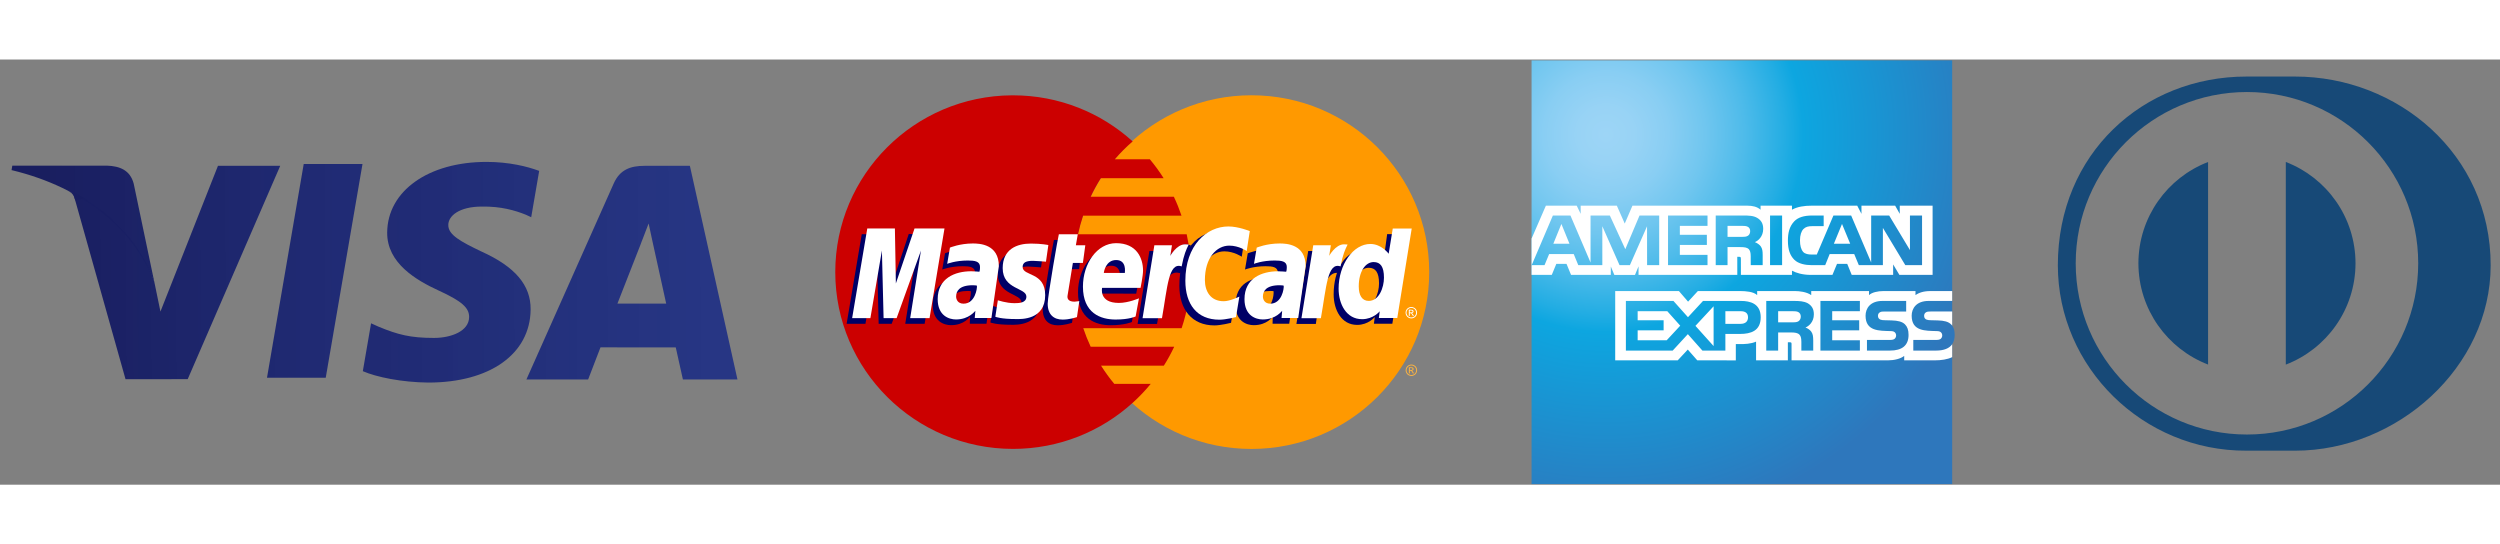 <?xml version="1.0" encoding="UTF-8" standalone="no"?>
<svg width="147px" height="32px" viewBox="0 0 147 25" version="1.1" xmlns="http://www.w3.org/2000/svg" xmlns:xlink="http://www.w3.org/1999/xlink" xmlns:sketch="http://www.bohemiancoding.com/sketch/ns">
    <rect x="0" y="0" width="147" height="25" fill="#808080" stroke="none"/>
    <!-- Generator: Sketch 3.3.3 (12081) - http://www.bohemiancoding.com/sketch -->
    <title>Slice 1</title>
    <desc>Created with Sketch.</desc>
    <defs>
        <radialGradient cx="17.541%" cy="17.466%" fx="17.541%" fy="17.466%" r="93.287%" id="radialGradient-1">
            <stop stop-color="#9DD5F6" offset="0%"></stop>
            <stop stop-color="#98D3F5" offset="7.11%"></stop>
            <stop stop-color="#89CEF3" offset="15.75%"></stop>
            <stop stop-color="#70C6EF" offset="25.16%"></stop>
            <stop stop-color="#4EBBEA" offset="35.14%"></stop>
            <stop stop-color="#23ADE3" offset="45.46%"></stop>
            <stop stop-color="#0DA6E0" offset="50%"></stop>
            <stop stop-color="#2E77BC" offset="100%"></stop>
        </radialGradient>
        <linearGradient x1="5.388%" y1="30.23%" x2="101.017%" y2="27.52%" id="linearGradient-2">
            <stop stop-color="#191E5F" offset="0%"></stop>
            <stop stop-color="#142787" stop-opacity="0.818" offset="100%"></stop>
        </linearGradient>
        <linearGradient x1="-233.561%" y1="26.058%" x2="372.942%" y2="23.566%" id="linearGradient-3">
            <stop stop-color="#191E5F" offset="0%"></stop>
            <stop stop-color="#142787" stop-opacity="0.818" offset="100%"></stop>
        </linearGradient>
        <linearGradient x1="-182.481%" y1="27.757%" x2="225.539%" y2="24.759%" id="linearGradient-4">
            <stop stop-color="#191E5F" offset="0%"></stop>
            <stop stop-color="#142787" stop-opacity="0.818" offset="100%"></stop>
        </linearGradient>
        <linearGradient x1="-230.002%" y1="26.836%" x2="110.954%" y2="23.739%" id="linearGradient-5">
            <stop stop-color="#191E5F" offset="0%"></stop>
            <stop stop-color="#142787" stop-opacity="0.818" offset="100%"></stop>
        </linearGradient>
        <linearGradient x1="-13.859%" y1="26.026%" x2="265.571%" y2="23.531%" id="linearGradient-6">
            <stop stop-color="#191E5F" offset="0%"></stop>
            <stop stop-color="#142787" stop-opacity="0.818" offset="100%"></stop>
        </linearGradient>
        <linearGradient x1="22.862%" y1="47.883%" x2="428.639%" y2="43.303%" id="linearGradient-7">
            <stop stop-color="#191E5F" offset="0%"></stop>
            <stop stop-color="#142787" stop-opacity="0.818" offset="100%"></stop>
        </linearGradient>
        <linearGradient x1="-156.382%" y1="335.864%" x2="3998.32%" y2="267.357%" id="linearGradient-8">
            <stop stop-color="#191E5F" offset="0%"></stop>
            <stop stop-color="#142787" stop-opacity="0.818" offset="100%"></stop>
        </linearGradient>
    </defs>
    <g id="Page-1" stroke="none" stroke-width="1" fill="none" fill-rule="evenodd" sketch:type="MSPage">
        <g id="American_Express_logo" sketch:type="MSLayerGroup" transform="translate(90, 0)">
            <path d="M24.788,0.053 L0.056,0.053 L0.056,24.962 L24.788,24.962 L24.788,16.741 C24.886,16.599 24.935,16.416 24.935,16.193 C24.935,15.938 24.886,15.78 24.788,15.647" id="Shape" fill="url(#radialGradient-1)" sketch:type="MSShapeGroup"></path>
            <path d="M2.285,10.831 L1.81,9.668 L1.336,10.831 L2.285,10.831 Z M12.767,10.368 C12.671,10.426 12.558,10.428 12.423,10.428 L11.579,10.428 L11.579,9.78 L12.435,9.78 C12.556,9.78 12.682,9.785 12.764,9.832 C12.854,9.875 12.91,9.965 12.91,10.09 C12.91,10.218 12.857,10.321 12.767,10.368 L12.767,10.368 Z M18.791,10.831 L18.31,9.668 L17.832,10.831 L18.791,10.831 L18.791,10.831 Z M7.561,12.09 L6.849,12.09 L6.846,9.805 L5.838,12.09 L5.228,12.09 L4.217,9.803 L4.217,12.09 L2.803,12.09 L2.536,11.44 L1.089,11.44 L0.819,12.09 L0.064,12.09 L1.309,9.172 L2.342,9.172 L3.524,11.935 L3.524,9.172 L4.659,9.172 L5.568,11.152 L6.404,9.172 L7.561,9.172 L7.561,12.09 L7.561,12.09 Z M10.402,12.09 L8.08,12.09 L8.08,9.172 L10.402,9.172 L10.402,9.78 L8.775,9.78 L8.775,10.306 L10.363,10.306 L10.363,10.904 L8.775,10.904 L8.775,11.487 L10.402,11.487 L10.402,12.09 L10.402,12.09 Z M13.676,9.958 C13.676,10.423 13.366,10.664 13.186,10.736 C13.338,10.794 13.468,10.897 13.53,10.982 C13.628,11.127 13.645,11.257 13.645,11.517 L13.645,12.09 L12.944,12.09 L12.941,11.722 C12.941,11.547 12.958,11.294 12.832,11.154 C12.73,11.051 12.575,11.029 12.325,11.029 L11.579,11.029 L11.579,12.09 L10.884,12.09 L10.884,9.172 L12.482,9.172 C12.838,9.172 13.099,9.181 13.324,9.312 C13.544,9.442 13.676,9.632 13.676,9.958 L13.676,9.958 Z M14.788,12.09 L14.079,12.09 L14.079,9.172 L14.788,9.172 L14.788,12.09 L14.788,12.09 Z M23.017,12.09 L22.032,12.09 L20.714,9.9 L20.714,12.09 L19.299,12.09 L19.028,11.44 L17.584,11.44 L17.322,12.09 L16.508,12.09 C16.17,12.09 15.743,12.015 15.5,11.768 C15.256,11.52 15.129,11.184 15.129,10.654 C15.129,10.221 15.205,9.825 15.504,9.512 C15.728,9.279 16.08,9.172 16.559,9.172 L17.232,9.172 L17.232,9.797 L16.574,9.797 C16.32,9.797 16.177,9.835 16.039,9.97 C15.92,10.093 15.839,10.325 15.839,10.631 C15.839,10.944 15.901,11.169 16.03,11.317 C16.137,11.432 16.331,11.467 16.514,11.467 L16.827,11.467 L17.806,9.172 L18.848,9.172 L20.025,11.933 L20.025,9.172 L21.083,9.172 L22.305,11.205 L22.305,9.172 L23.017,9.172 L23.017,12.09 L23.017,12.09 Z M0.056,12.664 L1.244,12.664 L1.512,12.015 L2.111,12.015 L2.378,12.664 L4.715,12.664 L4.715,12.168 L4.924,12.666 L6.137,12.666 L6.346,12.161 L6.346,12.664 L12.153,12.664 L12.151,11.6 L12.263,11.6 C12.342,11.602 12.365,11.61 12.365,11.74 L12.365,12.664 L15.368,12.664 L15.368,12.416 C15.611,12.546 15.987,12.664 16.483,12.664 L17.747,12.664 L18.017,12.015 L18.617,12.015 L18.881,12.664 L21.317,12.664 L21.317,12.048 L21.685,12.664 L23.637,12.664 L23.637,8.593 L21.706,8.593 L21.706,9.074 L21.435,8.593 L19.454,8.593 L19.454,9.074 L19.205,8.593 L16.528,8.593 C16.08,8.593 15.686,8.656 15.368,8.831 L15.368,8.593 L13.521,8.593 L13.521,8.831 C13.319,8.651 13.043,8.593 12.736,8.593 L5.988,8.593 L5.535,9.645 L5.07,8.593 L2.944,8.593 L2.944,9.074 L2.711,8.593 L0.898,8.593 L0.056,10.529 L0.056,12.664 L0.056,12.664 Z" id="Shape" fill="#FFFFFF" sketch:type="MSShapeGroup"></path>
            <path d="M24.788,14.816 L23.521,14.816 C23.395,14.816 23.311,14.821 23.24,14.869 C23.166,14.916 23.138,14.987 23.138,15.079 C23.138,15.189 23.2,15.264 23.29,15.297 C23.364,15.322 23.442,15.33 23.558,15.33 L23.935,15.34 C24.315,15.349 24.569,15.415 24.724,15.575 C24.752,15.597 24.769,15.622 24.788,15.647 L24.788,14.816 Z M24.788,16.741 C24.619,16.989 24.29,17.114 23.845,17.114 L22.502,17.114 L22.502,16.488 L23.839,16.488 C23.972,16.488 24.065,16.471 24.121,16.416 C24.169,16.371 24.203,16.305 24.203,16.226 C24.203,16.141 24.169,16.073 24.118,16.033 C24.067,15.988 23.994,15.968 23.873,15.968 C23.22,15.946 22.406,15.988 22.406,15.064 C22.406,14.641 22.674,14.195 23.403,14.195 L24.788,14.195 L24.788,13.615 L23.501,13.615 C23.113,13.615 22.831,13.708 22.631,13.853 L22.631,13.615 L20.729,13.615 C20.424,13.615 20.067,13.69 19.898,13.853 L19.898,13.615 L16.5,13.615 L16.5,13.853 C16.23,13.657 15.773,13.615 15.563,13.615 L13.321,13.615 L13.321,13.853 C13.107,13.645 12.632,13.615 12.342,13.615 L9.833,13.615 L9.259,14.238 L8.721,13.615 L4.974,13.615 L4.974,17.688 L8.651,17.688 L9.242,17.054 L9.8,17.688 L12.066,17.69 L12.066,16.732 L12.289,16.732 C12.589,16.736 12.944,16.724 13.257,16.588 L13.257,17.688 L15.126,17.688 L15.126,16.626 L15.216,16.626 C15.331,16.626 15.343,16.631 15.343,16.746 L15.343,17.688 L21.021,17.688 C21.382,17.688 21.759,17.595 21.967,17.427 L21.967,17.688 L23.769,17.688 C24.144,17.688 24.51,17.635 24.788,17.5 L24.788,16.741 L24.788,16.741 Z M22.015,15.575 C22.151,15.715 22.223,15.893 22.223,16.193 C22.223,16.821 21.832,17.114 21.131,17.114 L19.777,17.114 L19.777,16.488 L21.126,16.488 C21.257,16.488 21.351,16.471 21.41,16.416 C21.457,16.371 21.492,16.305 21.492,16.226 C21.492,16.141 21.455,16.073 21.407,16.033 C21.354,15.988 21.28,15.968 21.159,15.968 C20.509,15.946 19.695,15.988 19.695,15.064 C19.695,14.641 19.96,14.195 20.689,14.195 L22.083,14.195 L22.083,14.817 L20.807,14.817 C20.681,14.817 20.599,14.821 20.529,14.869 C20.453,14.917 20.424,14.987 20.424,15.079 C20.424,15.19 20.489,15.264 20.577,15.297 C20.65,15.322 20.729,15.33 20.847,15.33 L21.221,15.34 C21.599,15.349 21.858,15.415 22.015,15.575 L22.015,15.575 Z M15.743,15.395 C15.65,15.45 15.535,15.455 15.399,15.455 L14.555,15.455 L14.555,14.799 L15.411,14.799 C15.535,14.799 15.658,14.802 15.743,14.852 C15.833,14.899 15.886,14.989 15.886,15.114 C15.886,15.239 15.833,15.34 15.743,15.395 L15.743,15.395 Z M16.162,15.758 C16.317,15.815 16.444,15.918 16.503,16.003 C16.601,16.145 16.615,16.278 16.618,16.536 L16.618,17.114 L15.92,17.114 L15.92,16.749 C15.92,16.574 15.937,16.314 15.808,16.178 C15.706,16.073 15.551,16.048 15.298,16.048 L14.555,16.048 L14.555,17.114 L13.856,17.114 L13.856,14.195 L15.461,14.195 C15.813,14.195 16.07,14.211 16.298,14.333 C16.517,14.466 16.655,14.648 16.655,14.981 C16.655,15.447 16.345,15.685 16.162,15.758 L16.162,15.758 Z M17.041,14.195 L19.361,14.195 L19.361,14.799 L17.733,14.799 L17.733,15.33 L19.321,15.33 L19.321,15.925 L17.733,15.925 L17.733,16.506 L19.361,16.509 L19.361,17.114 L17.041,17.114 L17.041,14.195 L17.041,14.195 Z M12.35,15.542 L11.452,15.542 L11.452,14.799 L12.359,14.799 C12.609,14.799 12.784,14.902 12.784,15.157 C12.784,15.409 12.618,15.542 12.35,15.542 L12.35,15.542 Z M10.76,16.849 L9.692,15.66 L10.76,14.509 L10.76,16.849 L10.76,16.849 Z M8.004,16.506 L6.294,16.506 L6.294,15.925 L7.821,15.925 L7.821,15.33 L6.294,15.33 L6.294,14.799 L8.037,14.799 L8.798,15.65 L8.004,16.506 L8.004,16.506 Z M13.53,15.157 C13.53,15.968 12.927,16.135 12.319,16.135 L11.452,16.135 L11.452,17.114 L10.101,17.114 L9.245,16.148 L8.355,17.114 L5.602,17.114 L5.602,14.195 L8.398,14.195 L9.253,15.152 L10.137,14.195 L12.359,14.195 C12.91,14.195 13.53,14.349 13.53,15.157 L13.53,15.157 Z" id="Shape" fill="#FFFFFF" sketch:type="MSShapeGroup"></path>
        </g>
        <g id="Visa_2014_logo_detail" sketch:type="MSLayerGroup" transform="translate(0.672, 6)">
            <g id="g3900" sketch:type="MSShapeGroup">
                <g id="g3891">
                    <path d="M17.187,0.142 L20.643,0.142 L18.481,12.712 L15.027,12.712 L17.187,0.142 Z" id="polygon3052" fill="url(#linearGradient-3)"></path>
                    <path d="M31.032,0.548 C30.347,0.294 29.274,0.02 27.934,0.02 C24.52,0.02 22.115,1.725 22.094,4.169 C22.075,5.975 23.811,6.982 25.122,7.584 C26.467,8.2 26.919,8.593 26.913,9.143 C26.904,9.985 25.839,10.37 24.845,10.37 C23.462,10.37 22.727,10.18 21.593,9.711 L21.147,9.511 L20.662,12.325 C21.469,12.676 22.962,12.98 24.512,12.995 C28.144,12.995 30.502,11.31 30.529,8.701 C30.542,7.271 29.621,6.183 27.628,5.286 C26.42,4.704 25.68,4.316 25.688,3.727 C25.688,3.205 26.314,2.646 27.667,2.646 C28.797,2.629 29.616,2.873 30.253,3.128 L30.563,3.273 L31.032,0.548" id="path3054" fill="url(#linearGradient-4)"></path>
                    <path d="M39.893,0.251 L37.223,0.251 C36.395,0.251 35.776,0.475 35.413,1.293 L30.281,12.813 L33.91,12.813 C33.91,12.813 34.503,11.264 34.637,10.924 C35.034,10.924 38.559,10.929 39.063,10.929 C39.166,11.369 39.483,12.813 39.483,12.813 L42.69,12.813 L39.893,0.251 L39.893,0.251 Z M35.632,8.353 C35.917,7.629 37.008,4.839 37.008,4.839 C36.988,4.872 37.292,4.111 37.467,3.639 L37.7,4.723 C37.7,4.723 38.362,7.723 38.5,8.353 L35.632,8.353 L35.632,8.353 Z" id="path3056" fill="url(#linearGradient-5)"></path>
                    <g id="g3079" transform="translate(0.007, 0.213)">
                        <path d="M12.138,0.035 L8.755,8.607 L8.395,6.865 C7.765,4.857 5.802,2.681 3.609,1.592 L6.702,12.585 L10.358,12.581 L15.799,0.035 L12.138,0.035" id="path3058" fill="url(#linearGradient-6)"></path>
                        <path d="M5.616,0.027 L0.044,0.027 L0,0.289 C4.335,1.329 7.204,3.844 8.394,6.865 L7.183,1.088 C6.974,0.292 6.367,0.055 5.616,0.027" id="path3060" fill="url(#linearGradient-7)"></path>
                    </g>
                    <path d="M3.752,2.283 C3.681,2.019 3.606,1.861 3.333,1.715 L4.351,2.169" id="path3041" fill="url(#linearGradient-8)"></path>
                </g>
            </g>
        </g>
        <g id="MasterCard_Logo" sketch:type="MSLayerGroup" transform="translate(49, 2)">
            <g id="layer1" sketch:type="MSShapeGroup">
                <g id="g10305">
                    <path d="M35.038,10.5 C35.04,16.241 30.361,20.896 24.589,20.898 C18.816,20.899 14.136,16.246 14.134,10.505 L14.134,10.5 C14.133,4.759 18.811,0.104 24.583,0.102 C30.356,0.101 35.036,4.754 35.038,10.495 L35.038,10.5 L35.038,10.5 Z" id="path2268" fill="#FF9900"></path>
                    <path d="M10.499,0.105 C4.76,0.141 0.114,4.784 0.114,10.5 C0.114,16.238 4.797,20.895 10.566,20.895 C13.274,20.895 15.742,19.869 17.599,18.186 C17.599,18.186 17.599,18.186 17.598,18.186 L17.601,18.186 C17.981,17.841 18.336,17.469 18.662,17.073 L16.52,17.073 C16.234,16.729 15.975,16.371 15.741,16.002 L19.434,16.002 C19.659,15.645 19.862,15.273 20.043,14.889 L15.131,14.889 C14.964,14.532 14.819,14.167 14.695,13.797 L20.48,13.797 C20.829,12.761 21.018,11.652 21.018,10.5 C21.018,9.736 20.935,8.991 20.777,8.274 L14.388,8.274 C14.467,7.905 14.567,7.54 14.686,7.182 L20.473,7.182 C20.344,6.801 20.194,6.429 20.023,6.069 L15.131,6.069 C15.307,5.694 15.507,5.329 15.73,4.977 L19.421,4.977 C19.175,4.588 18.903,4.216 18.61,3.864 L16.552,3.864 C16.87,3.492 17.22,3.141 17.601,2.814 C15.743,1.132 13.274,0.105 10.566,0.105 C10.543,0.105 10.521,0.105 10.499,0.105 L10.499,0.105 Z" id="path1350" fill="#CC0000"></path>
                    <path d="M33.989,15.934 C34.046,15.934 34.102,15.949 34.156,15.978 C34.21,16.007 34.252,16.048 34.282,16.102 C34.312,16.156 34.327,16.212 34.327,16.271 C34.327,16.328 34.312,16.384 34.282,16.438 C34.253,16.491 34.211,16.533 34.157,16.562 C34.104,16.592 34.048,16.606 33.989,16.606 C33.931,16.606 33.875,16.592 33.821,16.562 C33.767,16.533 33.726,16.491 33.696,16.438 C33.666,16.384 33.651,16.328 33.651,16.271 C33.651,16.212 33.666,16.156 33.697,16.102 C33.727,16.048 33.769,16.007 33.823,15.978 C33.877,15.949 33.933,15.934 33.989,15.934 M33.989,15.99 C33.942,15.99 33.896,16.002 33.851,16.026 C33.806,16.051 33.771,16.085 33.746,16.131 C33.72,16.175 33.707,16.222 33.707,16.271 C33.707,16.319 33.72,16.366 33.744,16.41 C33.77,16.454 33.805,16.489 33.849,16.514 C33.894,16.539 33.941,16.551 33.989,16.551 C34.038,16.551 34.085,16.539 34.13,16.514 C34.174,16.489 34.209,16.454 34.234,16.41 C34.259,16.366 34.271,16.319 34.271,16.271 C34.271,16.222 34.258,16.175 34.233,16.131 C34.208,16.085 34.173,16.051 34.127,16.026 C34.083,16.002 34.037,15.99 33.989,15.99 M33.841,16.456 L33.841,16.095 L33.967,16.095 C34.009,16.095 34.04,16.098 34.059,16.105 C34.078,16.112 34.093,16.123 34.105,16.14 C34.116,16.156 34.122,16.174 34.122,16.193 C34.122,16.219 34.112,16.242 34.093,16.262 C34.075,16.281 34.049,16.292 34.018,16.295 C34.031,16.3 34.041,16.307 34.049,16.314 C34.064,16.328 34.081,16.352 34.103,16.386 L34.147,16.456 L34.075,16.456 L34.043,16.399 C34.018,16.355 33.998,16.327 33.982,16.315 C33.971,16.307 33.955,16.303 33.935,16.303 L33.9,16.303 L33.9,16.457 L33.842,16.457 M33.9,16.253 L33.971,16.253 C34.005,16.253 34.028,16.248 34.041,16.238 C34.053,16.227 34.059,16.214 34.059,16.197 C34.059,16.187 34.057,16.177 34.051,16.169 C34.044,16.16 34.036,16.154 34.025,16.15 C34.015,16.146 33.995,16.143 33.967,16.143 L33.9,16.143 L33.9,16.253" id="use9412" fill="#FCB340"></path>
                </g>
                <g id="g16480" transform="translate(0.708, 7.743)">
                    <g id="g13802" transform="translate(0.03, 0.234)" fill="#000066">
                        <path d="M13.296,5.505 L13.436,4.564 C13.359,4.564 13.248,4.597 13.149,4.597 C12.761,4.597 12.713,4.391 12.743,4.241 L13.125,2.348 L13.714,2.348 L13.835,1.281 L13.28,1.281 L13.393,0.633 L12.232,0.633 C12.208,0.658 11.576,4.273 11.576,4.713 C11.576,5.365 11.943,5.655 12.462,5.65 C12.868,5.647 13.185,5.535 13.296,5.505 L13.296,5.505 Z" id="path13804"></path>
                        <path d="M13.649,3.712 C13.649,5.276 14.687,5.647 15.571,5.647 C16.388,5.647 16.816,5.459 16.816,5.459 L17.012,4.392 C17.012,4.392 16.322,4.671 15.761,4.671 C14.566,4.671 14.776,3.784 14.776,3.784 L17.071,3.791 C17.071,3.791 17.218,3.074 17.218,2.782 C17.218,2.053 16.818,1.157 15.596,1.157 C14.477,1.158 13.649,2.357 13.649,3.712 L13.649,3.712 Z M15.6,2.148 C16.229,2.148 16.113,2.85 16.113,2.907 L14.877,2.907 C14.877,2.835 14.994,2.148 15.6,2.148 L15.6,2.148 Z" id="path13806"></path>
                        <path d="M22.647,5.505 L22.846,4.298 C22.846,4.298 22.3,4.571 21.926,4.571 C21.136,4.571 20.819,3.971 20.819,3.327 C20.819,2.02 21.499,1.302 22.255,1.302 C22.822,1.302 23.277,1.618 23.277,1.618 L23.458,0.446 C23.458,0.446 22.921,0.06 22.343,0.058 C20.604,0.051 19.608,1.255 19.608,3.337 C19.608,4.717 20.345,5.657 21.673,5.657 C22.049,5.657 22.647,5.505 22.647,5.505 L22.647,5.505 Z" id="path13808"></path>
                        <path d="M7.176,1.175 C6.412,1.175 5.828,1.418 5.828,1.418 L5.666,2.372 C5.666,2.372 6.149,2.177 6.879,2.177 C7.293,2.177 7.596,2.223 7.596,2.558 C7.596,2.762 7.559,2.837 7.559,2.837 C7.559,2.837 7.232,2.81 7.081,2.81 C5.994,2.81 5.107,3.218 5.107,4.45 C5.107,5.42 5.771,5.643 6.182,5.643 C6.967,5.643 7.278,5.15 7.296,5.148 L7.287,5.557 L8.267,5.557 L8.704,2.51 C8.704,1.216 7.57,1.175 7.176,1.175 L7.176,1.175 Z M7.345,3.65 C7.367,3.836 7.297,4.715 6.627,4.715 C6.281,4.715 6.191,4.453 6.191,4.298 C6.191,3.994 6.357,3.631 7.172,3.631 C7.362,3.631 7.313,3.644 7.345,3.65 L7.345,3.65 Z" id="path13810"></path>
                        <path d="M9.745,5.62 C9.996,5.62 11.429,5.684 11.429,4.213 C11.429,2.838 10.102,3.11 10.102,2.557 C10.102,2.283 10.319,2.196 10.714,2.196 C10.871,2.196 11.474,2.246 11.474,2.246 L11.615,1.268 C11.615,1.268 11.224,1.181 10.588,1.181 C9.765,1.181 8.929,1.508 8.929,2.627 C8.929,3.894 10.322,3.767 10.322,4.3 C10.322,4.657 9.933,4.686 9.633,4.686 C9.114,4.686 8.647,4.509 8.645,4.517 L8.496,5.485 C8.523,5.493 8.812,5.62 9.745,5.62 L9.745,5.62 Z" id="path13812"></path>
                        <path d="M31.827,0.288 L31.625,1.779 C31.625,1.779 31.206,1.204 30.551,1.204 C29.317,1.204 28.681,2.426 28.681,3.831 C28.681,4.738 29.134,5.627 30.061,5.627 C30.728,5.627 31.097,5.164 31.097,5.164 L31.048,5.559 L32.131,5.559 L32.981,0.296 L31.827,0.288 L31.827,0.288 Z M31.349,3.186 C31.349,3.77 31.057,4.551 30.454,4.551 C30.054,4.551 29.866,4.217 29.866,3.692 C29.866,2.834 30.253,2.268 30.743,2.268 C31.143,2.268 31.349,2.541 31.349,3.186 L31.349,3.186 Z" id="path13814"></path>
                        <path d="M1.15,5.564 L1.827,1.59 L1.927,5.564 L2.694,5.564 L4.124,1.59 L3.49,5.564 L4.63,5.564 L5.507,0.293 L3.697,0.28 L2.621,3.506 L2.591,0.293 L0.933,0.293 L0.043,5.564 L1.15,5.564 L1.15,5.564 Z" id="path13816"></path>
                        <path d="M18.296,5.571 C18.62,3.739 18.735,2.292 19.68,2.592 C19.815,1.883 20.139,1.266 20.286,0.966 C20.286,0.966 20.24,0.897 19.948,0.897 C19.449,0.897 18.784,1.903 18.784,1.903 L18.883,1.281 L17.847,1.281 L17.153,5.571 L18.296,5.571 L18.296,5.571 Z" id="path13818"></path>
                        <g id="use14699" transform="translate(22.802, 1.173)">
                            <path d="M2.176,0.001 C1.413,0.001 0.828,0.245 0.828,0.245 L0.667,1.199 C0.667,1.199 1.15,1.004 1.879,1.004 C2.294,1.004 2.597,1.05 2.597,1.385 C2.597,1.588 2.56,1.663 2.56,1.663 C2.56,1.663 2.233,1.636 2.082,1.636 C0.995,1.636 0.108,2.045 0.108,3.276 C0.108,4.247 0.771,4.47 1.182,4.47 C1.967,4.47 2.279,3.977 2.296,3.975 L2.287,4.384 L3.267,4.384 L3.704,1.336 C3.704,0.043 2.57,0.001 2.176,0.001 L2.176,0.001 Z M2.346,2.476 C2.367,2.662 2.297,3.542 1.627,3.542 C1.281,3.542 1.192,3.28 1.192,3.124 C1.192,2.821 1.357,2.458 2.172,2.458 C2.363,2.458 2.314,2.471 2.346,2.476 L2.346,2.476 Z" id="path13810_1_"></path>
                        </g>
                        <path d="M27.634,5.571 C27.812,4.223 28.141,2.331 29.018,2.592 C29.153,1.883 29.023,1.885 28.731,1.885 C28.232,1.885 28.122,1.903 28.122,1.903 L28.221,1.281 L27.185,1.281 L26.491,5.571 L27.634,5.571 L27.634,5.571 L27.634,5.571 Z" id="use14701"></path>
                    </g>
                    <g id="g10289" transform="translate(0.354, 0)" fill="#FFFFFF">
                        <path d="M13.263,5.404 L13.402,4.463 C13.326,4.463 13.214,4.495 13.115,4.495 C12.728,4.495 12.685,4.29 12.71,4.139 L13.023,2.219 L13.612,2.219 L13.754,1.179 L13.199,1.179 L13.312,0.532 L12.199,0.532 C12.174,0.556 11.542,4.171 11.542,4.611 C11.542,5.263 11.91,5.553 12.429,5.549 C12.835,5.545 13.151,5.433 13.263,5.404 L13.263,5.404 Z" id="path4157"></path>
                        <path d="M13.615,3.61 C13.615,5.174 14.653,5.546 15.538,5.546 C16.354,5.546 16.713,5.364 16.713,5.364 L16.909,4.297 C16.909,4.297 16.288,4.569 15.728,4.569 C14.533,4.569 14.742,3.683 14.742,3.683 L17.003,3.683 C17.003,3.683 17.149,2.965 17.149,2.673 C17.149,1.944 16.784,1.055 15.563,1.055 C14.444,1.056 13.615,2.255 13.615,3.61 L13.615,3.61 Z M15.567,2.047 C16.195,2.047 16.079,2.749 16.079,2.805 L14.844,2.805 C14.844,2.733 14.96,2.047 15.567,2.047 L15.567,2.047 Z" id="path4155"></path>
                        <path d="M22.614,5.403 L22.813,4.196 C22.813,4.196 22.267,4.469 21.892,4.469 C21.103,4.469 20.786,3.869 20.786,3.225 C20.786,1.919 21.465,1.2 22.221,1.2 C22.789,1.2 23.244,1.516 23.244,1.516 L23.425,0.344 C23.425,0.344 22.75,0.073 22.172,0.073 C20.887,0.073 19.637,1.181 19.637,3.263 C19.637,4.643 20.312,5.555 21.64,5.555 C22.016,5.555 22.614,5.403 22.614,5.403 L22.614,5.403 Z" id="path4151"></path>
                        <path d="M7.142,1.073 C6.379,1.073 5.794,1.317 5.794,1.317 L5.633,2.27 C5.633,2.27 6.115,2.075 6.845,2.075 C7.26,2.075 7.563,2.121 7.563,2.456 C7.563,2.66 7.526,2.735 7.526,2.735 C7.526,2.735 7.199,2.707 7.047,2.707 C6.085,2.707 5.074,3.116 5.074,4.348 C5.074,5.318 5.737,5.541 6.148,5.541 C6.933,5.541 7.272,5.034 7.29,5.032 L7.253,5.455 L8.233,5.455 L8.67,2.407 C8.67,1.114 7.536,1.073 7.142,1.073 L7.142,1.073 Z M7.381,3.554 C7.402,3.741 7.263,4.613 6.593,4.613 C6.248,4.613 6.158,4.351 6.158,4.195 C6.158,3.893 6.323,3.529 7.139,3.529 C7.328,3.529 7.349,3.549 7.381,3.554 L7.381,3.554 Z" id="path4149"></path>
                        <path d="M9.712,5.518 C9.962,5.518 11.395,5.582 11.395,4.111 C11.395,2.736 10.069,3.008 10.069,2.456 C10.069,2.181 10.285,2.094 10.68,2.094 C10.837,2.094 11.441,2.144 11.441,2.144 L11.581,1.166 C11.581,1.166 11.191,1.079 10.554,1.079 C9.731,1.079 8.896,1.406 8.896,2.525 C8.896,3.792 10.289,3.665 10.289,4.198 C10.289,4.555 9.9,4.584 9.6,4.584 C9.081,4.584 8.613,4.406 8.611,4.415 L8.463,5.382 C8.49,5.391 8.778,5.518 9.712,5.518 L9.712,5.518 Z" id="path4145"></path>
                        <path d="M31.832,0.196 L31.592,1.677 C31.592,1.677 31.173,1.102 30.517,1.102 C29.498,1.102 28.648,2.324 28.648,3.729 C28.648,4.636 29.101,5.525 30.028,5.525 C30.694,5.525 31.064,5.062 31.064,5.062 L31.015,5.457 L32.097,5.457 L32.947,0.194 L31.832,0.196 L31.832,0.196 Z M31.315,3.084 C31.315,3.669 31.024,4.45 30.421,4.45 C30.02,4.45 29.833,4.115 29.833,3.59 C29.833,2.732 30.22,2.166 30.709,2.166 C31.11,2.166 31.315,2.44 31.315,3.084 L31.315,3.084 Z" id="path4139"></path>
                        <path d="M1.117,5.462 L1.794,1.488 L1.893,5.462 L2.66,5.462 L4.091,1.488 L3.457,5.462 L4.596,5.462 L5.474,0.191 L3.712,0.191 L2.615,3.425 L2.558,0.191 L0.934,0.191 L0.044,5.462 L1.117,5.462 L1.117,5.462 Z" id="path4133"></path>
                        <path d="M18.262,5.469 C18.586,3.637 18.646,2.149 19.419,2.422 C19.555,1.713 19.685,1.438 19.833,1.138 C19.833,1.138 19.764,1.124 19.618,1.124 C19.12,1.124 18.751,1.801 18.751,1.801 L18.85,1.179 L17.814,1.179 L17.12,5.469 L18.262,5.469 L18.262,5.469 Z" id="path4131"></path>
                        <g id="use8523" transform="translate(23.003, 1.056)">
                            <path d="M2.179,0.017 C1.416,0.017 0.831,0.261 0.831,0.261 L0.669,1.214 C0.669,1.214 1.152,1.019 1.882,1.019 C2.296,1.019 2.599,1.065 2.599,1.4 C2.599,1.604 2.562,1.679 2.562,1.679 C2.562,1.679 2.235,1.652 2.084,1.652 C1.122,1.652 0.111,2.06 0.111,3.292 C0.111,4.262 0.774,4.485 1.185,4.485 C1.97,4.485 2.308,3.978 2.326,3.977 L2.29,4.4 L3.27,4.4 L3.707,1.352 C3.707,0.058 2.573,0.017 2.179,0.017 L2.179,0.017 Z M2.417,2.499 C2.439,2.685 2.3,3.557 1.63,3.557 C1.284,3.557 1.194,3.295 1.194,3.14 C1.194,2.837 1.36,2.473 2.175,2.473 C2.365,2.473 2.385,2.493 2.417,2.499 L2.417,2.499 Z" id="path4149_1_"></path>
                        </g>
                        <g id="use8525" transform="translate(26.457, 1.056)">
                            <path d="M1.149,4.413 C1.473,2.581 1.533,1.094 2.305,1.366 C2.441,0.657 2.572,0.382 2.719,0.082 C2.719,0.082 2.65,0.068 2.505,0.068 C2.006,0.068 1.637,0.745 1.637,0.745 L1.736,0.123 L0.7,0.123 L0.006,4.413 L1.149,4.413 L1.149,4.413 Z" id="path4131_1_"></path>
                        </g>
                        <path d="M32.923,4.807 C32.98,4.807 33.035,4.822 33.089,4.851 C33.143,4.879 33.185,4.921 33.216,4.975 C33.246,5.029 33.261,5.085 33.261,5.143 C33.261,5.201 33.246,5.257 33.216,5.31 C33.186,5.364 33.145,5.406 33.091,5.435 C33.038,5.464 32.981,5.479 32.923,5.479 C32.864,5.479 32.808,5.464 32.755,5.435 C32.701,5.405 32.66,5.364 32.63,5.31 C32.6,5.257 32.585,5.201 32.585,5.143 C32.585,5.085 32.6,5.029 32.63,4.975 C32.661,4.921 32.703,4.88 32.757,4.851 C32.811,4.822 32.867,4.807 32.923,4.807 M32.923,4.862 C32.876,4.862 32.83,4.875 32.785,4.899 C32.74,4.923 32.704,4.958 32.679,5.003 C32.654,5.048 32.641,5.095 32.641,5.143 C32.641,5.192 32.653,5.238 32.678,5.282 C32.703,5.327 32.738,5.361 32.783,5.386 C32.828,5.411 32.874,5.423 32.923,5.423 C32.972,5.423 33.019,5.411 33.063,5.386 C33.108,5.361 33.143,5.327 33.168,5.282 C33.193,5.238 33.205,5.192 33.205,5.143 C33.205,5.095 33.192,5.048 33.167,5.003 C33.142,4.958 33.107,4.923 33.061,4.899 C33.017,4.875 32.971,4.862 32.923,4.862 M32.775,5.329 L32.775,4.967 L32.9,4.967 C32.943,4.967 32.974,4.971 32.993,4.978 C33.012,4.984 33.027,4.996 33.039,5.012 C33.05,5.029 33.056,5.047 33.056,5.065 C33.056,5.092 33.046,5.115 33.027,5.134 C33.009,5.154 32.983,5.165 32.952,5.167 C32.965,5.173 32.975,5.179 32.983,5.186 C32.998,5.201 33.015,5.225 33.037,5.258 L33.081,5.329 L33.009,5.329 L32.977,5.272 C32.952,5.227 32.931,5.199 32.916,5.188 C32.905,5.179 32.889,5.175 32.869,5.175 L32.834,5.175 L32.834,5.329 L32.775,5.329 M32.834,5.125 L32.905,5.125 C32.939,5.125 32.962,5.12 32.975,5.11 C32.987,5.1 32.994,5.087 32.994,5.07 C32.994,5.059 32.991,5.05 32.985,5.042 C32.979,5.033 32.97,5.027 32.96,5.023 C32.949,5.018 32.93,5.016 32.901,5.016 L32.834,5.016 L32.834,5.125" id="text9407"></path>
                    </g>
                </g>
            </g>
        </g>
        <path d="M138.504,11.981 C138.5,9.262 136.8,6.942 134.405,6.024 L134.405,17.939 C136.8,17.019 138.5,14.702 138.504,11.981 L138.504,11.981 Z M129.835,17.936 L129.835,6.025 C127.442,6.946 125.744,9.263 125.738,11.981 C125.744,14.7 127.442,17.015 129.835,17.936 L129.835,17.936 Z M132.121,1.911 C126.559,1.913 122.053,6.42 122.052,11.981 C122.053,17.542 126.559,22.049 132.121,22.05 C137.683,22.049 142.189,17.542 142.191,11.981 C142.189,6.42 137.683,1.913 132.121,1.911 L132.121,1.911 Z M132.096,23 C126.01,23.029 121.001,18.098 121.001,12.096 C121.001,5.537 126.01,1 132.096,1.001 L134.948,1.001 C140.962,1 146.451,5.535 146.451,12.096 C146.451,18.096 140.962,23 134.948,23 L132.096,23 L132.096,23 Z" id="Fill-43" fill="#174977" sketch:type="MSShapeGroup"></path>
    </g>
</svg>
